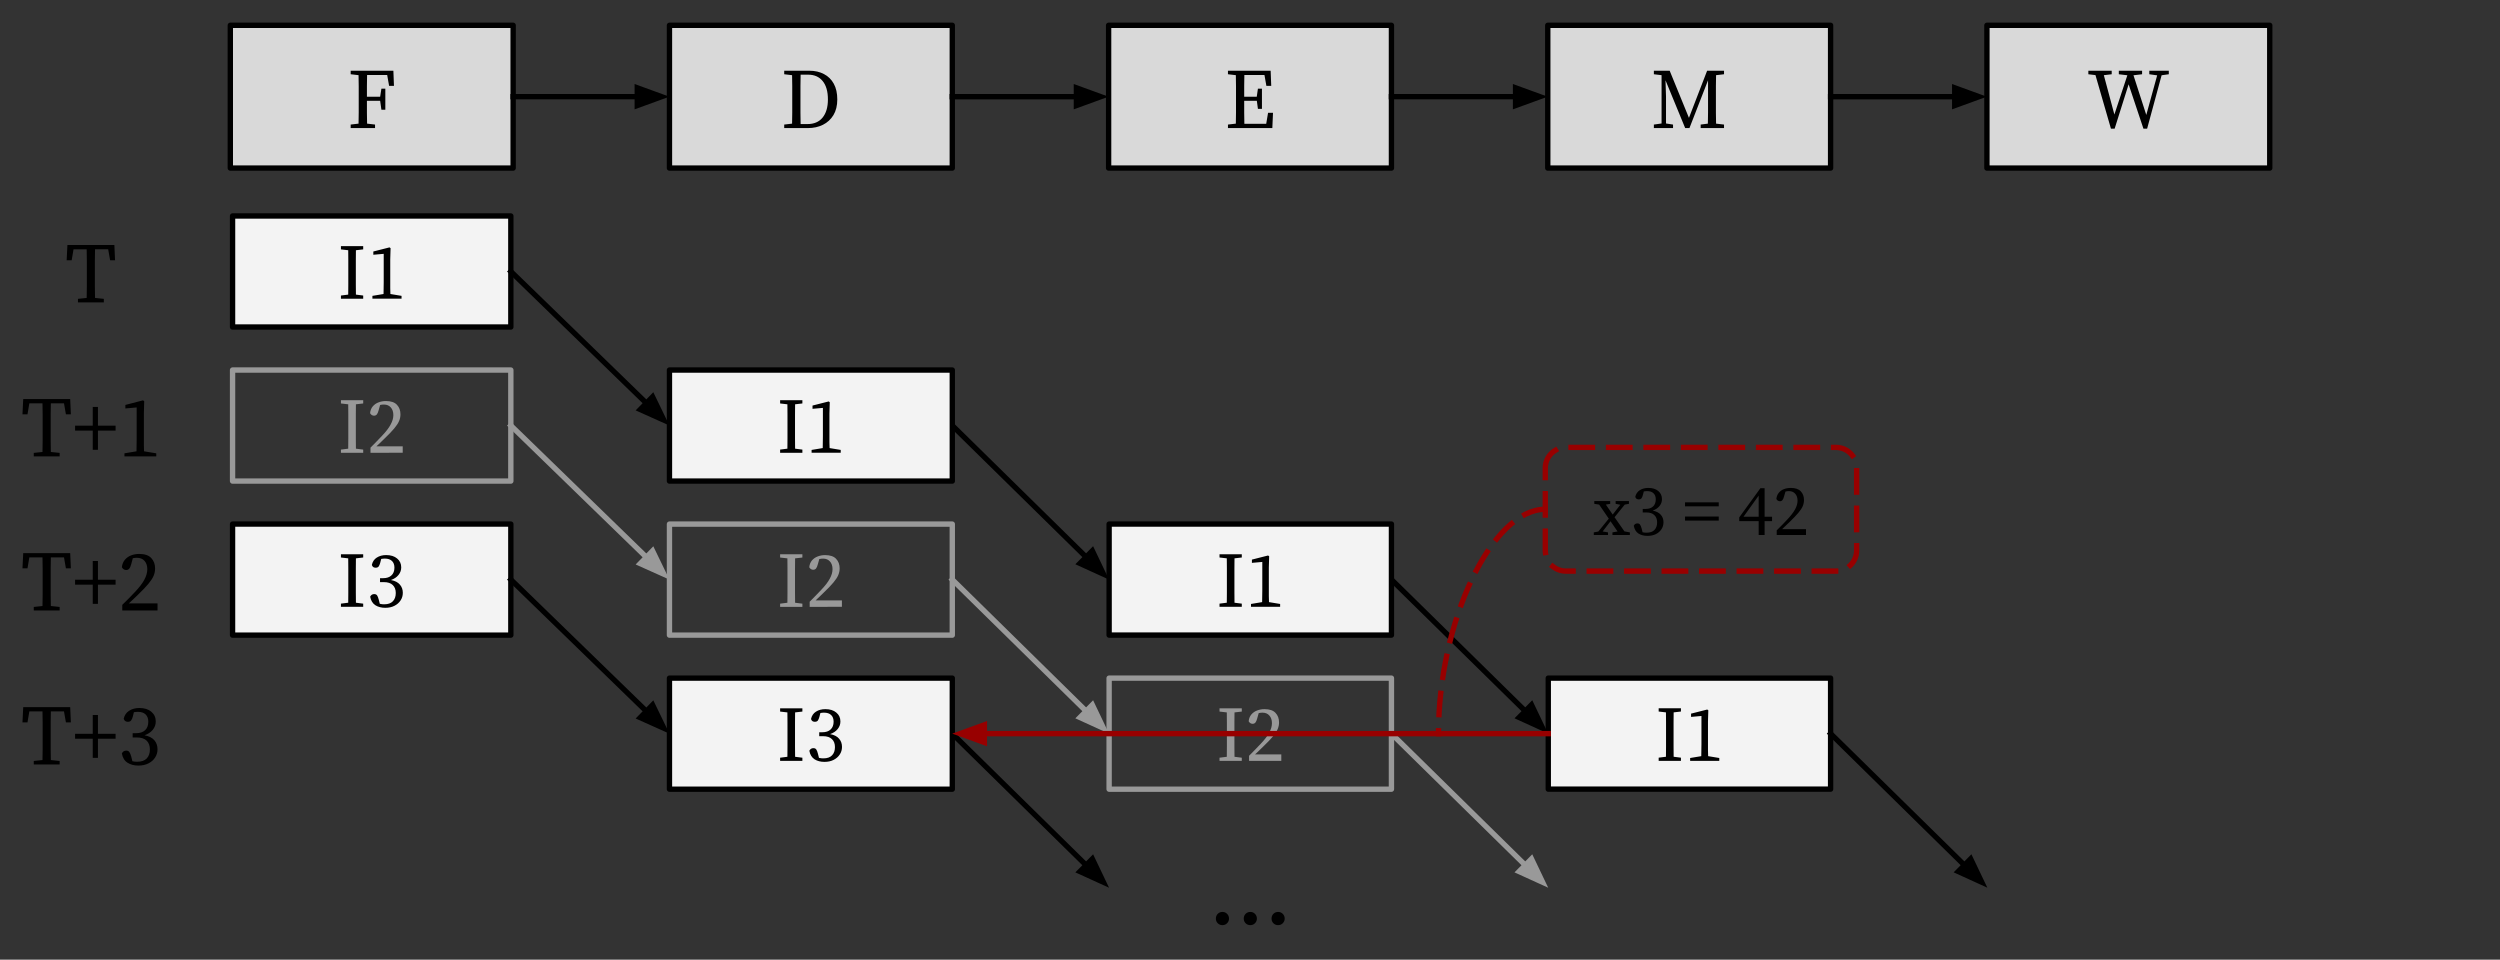 <?xml version="1.0" encoding="UTF-8" standalone="no"?>
<svg
   xmlns:dc="http://purl.org/dc/elements/1.1/"
   xmlns:cc="http://creativecommons.org/ns#"
   xmlns:rdf="http://www.w3.org/1999/02/22-rdf-syntax-ns#"
   xmlns:svg="http://www.w3.org/2000/svg"
   xmlns="http://www.w3.org/2000/svg"
   style="fill:none;stroke:none;stroke-linecap:square;stroke-miterlimit:10"
   height="179.11"
   width="466.606"
   id="svg621"
   stroke-miterlimit="10"
   viewBox="0 0 466.606 179.11"
   version="1.1">
  <rect x="0" y="0" width="466.606" height="179.11" fill="#333333" stroke="none"/>
  <defs
     id="defs625" />
  <clipPath
     id="g2fd53e73fb8_0_45.0">
    <path
       style="clip-rule:nonzero"
       id="path2"
       d="M 0,0 H 960 V 540 H 0 Z" />
  </clipPath>
  <g
     transform="translate(-9.45,-184.398)"
     id="g619"
     clip-path="url(#g2fd53e73fb8_0_45.0)">
    <path
       style="fill:#000000;fill-opacity:0;fill-rule:evenodd"
       id="path11"
       d="M 9.95,184.898 H 475.556 V 363.008 H 9.95 Z" />
    <path
       style="fill:#000000;fill-opacity:0;fill-rule:evenodd"
       id="path171"
       d="m 481.473,58.562 h 52.819 v 20.724 h -52.819 z" />
    <path
       style="fill:#000000;fill-opacity:0;fill-rule:evenodd"
       id="path203"
       d="m 481.473,87.312 h 52.819 v 20.724 h -52.819 z" />
    <path
       style="fill:#000000;fill-opacity:0;fill-rule:evenodd"
       id="path237"
       d="m 481.473,116.063 h 52.819 v 20.724 h -52.819 z" />
    <path
       style="fill:#000000;fill-opacity:0;fill-rule:evenodd"
       id="path271"
       d="m 481.473,144.814 h 52.819 v 20.724 h -52.819 z" />
    <path
       style="fill:#000000;fill-opacity:0;fill-rule:evenodd"
       id="path275"
       d="m 481.473,173.564 h 52.819 v 20.724 h -52.819 z" />
    <path
       style="fill:#d9d9d9;fill-rule:evenodd"
       id="path409"
       d="m 52.437,189.12 h 52.787 v 26.646 h -52.787 z" />
    <path
       style="fill-rule:evenodd;stroke:#000000;stroke-width:1;stroke-linecap:butt;stroke-linejoin:round"
       id="path411"
       d="m 52.437,189.12 h 52.787 v 26.646 h -52.787 z" />
    <path
       style="fill:#000000;fill-rule:nonzero"
       id="path413"
       d="m 74.902,198.256 v -0.656 h 7.969 l 0.109,2.828 h -0.906 l -0.359,-2.031 h -3.75 q -0.016,1.031 -0.031,2.062 0,1.016 0,2 h 2.469 l 0.234,-1.516 h 0.734 v 3.938 h -0.734 l -0.234,-1.672 h -2.469 q 0,1.188 0,2.234 0.016,1.031 0.031,2.031 l 1.484,0.172 v 0.656 h -4.547 v -0.656 l 1.469,-0.172 q 0.031,-1.016 0.031,-2.047 0,-1.047 0,-2.078 v -0.797 q 0,-1.031 0,-2.062 0,-1.031 -0.031,-2.062 z" />
    <path
       style="fill:#d9d9d9;fill-rule:evenodd"
       id="path415"
       d="m 134.401,189.121 h 52.787 v 26.646 h -52.787 z" />
    <path
       style="fill-rule:evenodd;stroke:#000000;stroke-width:1;stroke-linecap:butt;stroke-linejoin:round"
       id="path417"
       d="m 134.401,189.121 h 52.787 v 26.646 h -52.787 z" />
    <path
       style="fill:#000000;fill-rule:nonzero"
       id="path419"
       d="m 158.849,203.148 q 0,1.172 0,2.266 0.016,1.078 0.031,2.141 h 1.266 q 1.844,0 2.828,-1.203 1,-1.219 1,-3.391 0,-2.25 -0.984,-3.438 -0.969,-1.188 -2.703,-1.188 h -1.406 q -0.016,1.031 -0.031,2.094 0,1.062 0,2.125 z m -3.031,-4.891 v -0.656 h 4.719 q 1.531,0 2.703,0.625 1.172,0.609 1.828,1.797 0.656,1.188 0.656,2.938 0,1.734 -0.719,2.922 -0.719,1.188 -1.969,1.812 -1.234,0.609 -2.797,0.609 h -4.422 v -0.656 l 1.469,-0.172 q 0.031,-1.031 0.031,-2.094 0,-1.062 0,-2.234 v -0.594 q 0,-1.031 0,-2.062 0,-1.031 -0.031,-2.062 z" />
    <path
       style="fill:#000000;fill-opacity:0;fill-rule:evenodd"
       id="path421"
       d="M 9.228346e-4,224.711 H 52.82 V 245.436 H 9.228346e-4 Z" />
    <path
       style="fill:#000000;fill-rule:nonzero"
       id="path423"
       d="m 21.891,232.974 0.141,-2.844 h 8.766 l 0.125,2.844 h -0.922 l -0.359,-2.047 h -2.453 q -0.016,1.031 -0.031,2.078 0,1.031 0,2.078 v 0.797 q 0,1.016 0,2.047 0.016,1.031 0.031,2.078 l 1.641,0.172 v 0.656 h -4.828 v -0.656 l 1.625,-0.172 q 0.031,-1.031 0.031,-2.062 0,-1.031 0,-2.062 v -0.797 q 0,-1.031 0,-2.062 0,-1.047 -0.031,-2.094 h -2.453 l -0.344,2.047 z" />
    <path
       style="fill:#f3f3f3;fill-rule:evenodd"
       id="path425"
       d="m 52.856,224.707 h 51.937 v 20.724 H 52.856 Z" />
    <path
       style="fill-rule:evenodd;stroke:#000000;stroke-width:1;stroke-linecap:butt;stroke-linejoin:round"
       id="path427"
       d="m 52.856,224.707 h 51.937 v 20.724 H 52.856 Z" />
    <path
       style="fill:#000000;fill-rule:nonzero"
       id="path429"
       d="M 73.083,230.946 V 230.337 h 4.156 v 0.609 l -1.359,0.156 q -0.016,0.922 -0.016,1.875 0,0.953 0,1.906 v 0.719 q 0,0.938 0,1.891 0,0.938 0.016,1.891 l 1.359,0.172 v 0.594 h -4.156 v -0.594 l 1.359,-0.172 q 0.016,-0.922 0.016,-1.875 0,-0.953 0,-1.906 v -0.719 q 0,-0.953 0,-1.891 0,-0.953 -0.016,-1.891 z m 6.047,0.391 3.016,-0.766 0.203,0.141 -0.062,2.094 v 4.25 q 0,0.547 0,1.109 0.016,0.547 0.031,1.109 l 2.078,0.344 v 0.531 h -5.438 v -0.531 l 2.078,-0.344 q 0.016,-0.562 0.016,-1.109 0.016,-0.562 0.016,-1.109 v -5.281 l -1.938,0.172 z" />
    <path
       style="fill:#000000;fill-opacity:0;fill-rule:evenodd"
       id="path431"
       d="m 187.188,263.824 29.26,28.756" />
    <path
       style="fill-rule:evenodd;stroke:#000000;stroke-width:1;stroke-linecap:butt;stroke-linejoin:round"
       id="path433"
       d="m 187.188,263.824 24.981,24.55" />
    <path
       style="fill:#000000;fill-rule:evenodd;stroke:#000000;stroke-width:1;stroke-linecap:butt"
       id="path435"
       d="m 211.011,289.553 4.394,2.003 -2.079,-4.359 z" />
    <path
       style="fill:#000000;fill-opacity:0;fill-rule:evenodd"
       id="path437"
       d="m 104.793,235.07 29.606,28.756" />
    <path
       style="fill-rule:evenodd;stroke:#000000;stroke-width:1;stroke-linecap:butt;stroke-linejoin:round"
       id="path439"
       d="m 104.793,235.07 25.302,24.576" />
    <path
       style="fill:#000000;fill-rule:evenodd;stroke:#000000;stroke-width:1;stroke-linecap:butt"
       id="path441"
       d="m 128.945,260.83 4.406,1.977 -2.105,-4.347 z" />
    <path
       style="fill:#000000;fill-opacity:0;fill-rule:evenodd"
       id="path443"
       d="m 269.152,292.575 29.26,28.756" />
    <path
       style="fill-rule:evenodd;stroke:#000000;stroke-width:1;stroke-linecap:butt;stroke-linejoin:round"
       id="path445"
       d="m 269.152,292.575 24.981,24.55" />
    <path
       style="fill:#000000;fill-rule:evenodd;stroke:#000000;stroke-width:1;stroke-linecap:butt"
       id="path447"
       d="m 292.975,318.303 4.394,2.003 -2.079,-4.359 z" />
    <path
       style="fill:#000000;fill-opacity:0;fill-rule:evenodd"
       id="path449"
       d="M 9.228346e-4,253.462 H 52.82 v 20.724 H 9.228346e-4 Z" />
    <path
       style="fill:#000000;fill-rule:nonzero"
       id="path451"
       d="m 13.643,261.725 0.141,-2.844 h 8.766 l 0.125,2.844 h -0.922 l -0.359,-2.047 h -2.453 q -0.016,1.031 -0.031,2.078 0,1.031 0,2.078 v 0.797 q 0,1.016 0,2.047 0.016,1.031 0.031,2.078 l 1.641,0.172 v 0.656 h -4.828 v -0.656 l 1.625,-0.172 q 0.031,-1.031 0.031,-2.062 0,-1.031 0,-2.062 v -0.797 q 0,-1.031 0,-2.062 0,-1.047 -0.031,-2.094 h -2.453 l -0.344,2.047 z m 13.117,6.625 v -3.578 h -3.297 v -0.922 h 3.297 v -3.5 h 0.969 v 3.5 h 3.297 v 0.922 h -3.297 v 3.578 z m 6.09,-8.375 3.297,-0.859 0.219,0.172 -0.062,2.281 v 4.641 q 0,0.594 0,1.203 0.016,0.609 0.031,1.219 l 2.281,0.375 v 0.578 h -5.938 v -0.578 l 2.25,-0.375 q 0.016,-0.609 0.016,-1.219 0.016,-0.609 0.016,-1.203 v -5.766 l -2.109,0.188 z" />
    <path
       style="fill:#f3f3f3;fill-rule:evenodd"
       id="path453"
       d="m 134.401,253.462 h 52.787 v 20.724 h -52.787 z" />
    <path
       style="fill-rule:evenodd;stroke:#000000;stroke-width:1;stroke-linecap:butt;stroke-linejoin:round"
       id="path455"
       d="m 134.401,253.462 h 52.787 v 20.724 h -52.787 z" />
    <path
       style="fill:#000000;fill-rule:nonzero"
       id="path457"
       d="m 155.053,259.701 v -0.609 h 4.156 v 0.609 l -1.359,0.156 q -0.016,0.922 -0.016,1.875 0,0.953 0,1.906 v 0.719 q 0,0.938 0,1.891 0,0.938 0.016,1.891 l 1.359,0.172 v 0.594 h -4.156 v -0.594 l 1.359,-0.172 q 0.016,-0.922 0.016,-1.875 0,-0.953 0,-1.906 v -0.719 q 0,-0.953 0,-1.891 0,-0.953 -0.016,-1.891 z m 6.047,0.391 3.016,-0.766 0.203,0.141 -0.062,2.094 v 4.25 q 0,0.547 0,1.109 0.016,0.547 0.031,1.109 l 2.078,0.344 v 0.531 h -5.438 v -0.531 l 2.078,-0.344 q 0.016,-0.562 0.016,-1.109 0.016,-0.562 0.016,-1.109 v -5.281 l -1.938,0.172 z" />
    <path
       style="fill:#d9d9d9;fill-rule:evenodd"
       id="path459"
       d="m 216.365,189.12 h 52.787 v 26.646 h -52.787 z" />
    <path
       style="fill-rule:evenodd;stroke:#000000;stroke-width:1;stroke-linecap:butt;stroke-linejoin:round"
       id="path461"
       d="m 216.365,189.12 h 52.787 v 26.646 h -52.787 z" />
    <path
       style="fill:#000000;fill-rule:nonzero"
       id="path463"
       d="m 238.638,198.256 v -0.656 h 7.969 l 0.109,2.828 h -0.906 l -0.359,-2.031 h -3.75 q -0.016,1.031 -0.031,2.062 0,1.016 0,2 h 2.344 l 0.219,-1.516 h 0.75 v 3.781 h -0.75 l -0.203,-1.516 h -2.359 q 0,1.203 0,2.25 0.016,1.047 0.031,2.047 h 4.078 l 0.344,-2.047 h 0.922 l -0.125,2.844 h -8.281 v -0.656 l 1.469,-0.172 q 0.031,-1.016 0.031,-2.047 0,-1.047 0,-2.078 v -0.797 q 0,-1.031 0,-2.062 0,-1.031 -0.031,-2.062 z" />
    <path
       style="fill:#d9d9d9;fill-rule:evenodd"
       id="path465"
       d="m 298.329,189.121 h 52.787 v 26.646 H 298.329 Z" />
    <path
       style="fill-rule:evenodd;stroke:#000000;stroke-width:1;stroke-linecap:butt;stroke-linejoin:round"
       id="path467"
       d="m 298.329,189.121 h 52.787 v 26.646 H 298.329 Z" />
    <path
       style="fill:#000000;fill-rule:nonzero"
       id="path469"
       d="m 318.132,208.304 v -0.656 l 1.438,-0.203 v -9.016 l -1.438,-0.172 v -0.656 h 2.953 l 3.594,8.797 3.391,-8.797 h 3.156 v 0.656 l -1.484,0.172 q -0.016,1.016 -0.031,2.062 0,1.031 0,2.062 v 0.797 q 0,1.016 0,2.047 0.016,1.031 0.031,2.078 l 1.484,0.172 v 0.656 h -4.359 v -0.656 l 1.344,-0.172 q 0.031,-1.016 0.031,-2.047 0,-1.047 0,-2.062 v -3.984 l -3.469,8.922 h -0.797 l -3.672,-8.922 0.094,3.016 v 5.047 l 1.312,0.203 v 0.656 z" />
    <path
       style="fill:#d9d9d9;fill-rule:evenodd"
       id="path471"
       d="m 380.293,189.121 h 52.787 v 26.646 h -52.787 z" />
    <path
       style="fill-rule:evenodd;stroke:#000000;stroke-width:1;stroke-linecap:butt;stroke-linejoin:round"
       id="path473"
       d="m 380.293,189.121 h 52.787 v 26.646 h -52.787 z" />
    <path
       style="fill:#000000;fill-rule:nonzero"
       id="path475"
       d="m 410.6,198.257 v -0.656 h 3.641 v 0.656 l -1.344,0.188 -2.703,9.969 h -0.688 l -2.766,-8.281 -2.609,8.281 h -0.688 l -2.891,-10 -1.328,-0.156 v -0.656 h 4.359 v 0.656 l -1.469,0.172 1.969,7.344 2.422,-7.328 -1.594,-0.188 v -0.656 h 4.344 v 0.656 l -1.609,0.188 2.391,7.406 2.031,-7.391 z" />
    <path
       style="fill:#f3f3f3;fill-rule:evenodd"
       id="path477"
       d="m 216.459,282.213 h 52.693 v 20.724 h -52.693 z" />
    <path
       style="fill-rule:evenodd;stroke:#000000;stroke-width:1;stroke-linecap:butt;stroke-linejoin:round"
       id="path479"
       d="m 216.459,282.213 h 52.693 v 20.724 h -52.693 z" />
    <path
       style="fill:#000000;fill-rule:nonzero"
       id="path481"
       d="m 237.064,288.452 v -0.609 h 4.156 v 0.609 l -1.359,0.156 q -0.016,0.922 -0.016,1.875 0,0.953 0,1.906 v 0.719 q 0,0.938 0,1.891 0,0.938 0.016,1.891 l 1.359,0.172 v 0.594 h -4.156 v -0.594 l 1.359,-0.172 q 0.016,-0.922 0.016,-1.875 0,-0.953 0,-1.906 v -0.719 q 0,-0.953 0,-1.891 0,-0.953 -0.016,-1.891 z m 6.047,0.391 3.016,-0.766 0.203,0.141 -0.062,2.094 v 4.25 q 0,0.547 0,1.109 0.016,0.547 0.031,1.109 l 2.078,0.344 v 0.531 h -5.438 v -0.531 l 2.078,-0.344 q 0.016,-0.562 0.016,-1.109 0.016,-0.562 0.016,-1.109 v -5.281 l -1.938,0.172 z" />
    <path
       style="fill:#000000;fill-opacity:0;fill-rule:evenodd"
       id="path483"
       d="M 9.228346e-4,282.213 H 52.82 v 20.724 H 9.228346e-4 Z" />
    <path
       style="fill:#000000;fill-rule:nonzero"
       id="path485"
       d="m 13.643,290.475 0.141,-2.844 h 8.766 l 0.125,2.844 h -0.922 l -0.359,-2.047 h -2.453 q -0.016,1.031 -0.031,2.078 0,1.031 0,2.078 v 0.797 q 0,1.016 0,2.047 0.016,1.031 0.031,2.078 l 1.641,0.172 v 0.656 h -4.828 v -0.656 l 1.625,-0.172 q 0.031,-1.031 0.031,-2.062 0,-1.031 0,-2.062 v -0.797 q 0,-1.031 0,-2.062 0,-1.047 -0.031,-2.094 h -2.453 l -0.344,2.047 z m 13.117,6.625 v -3.578 h -3.297 v -0.922 h 3.297 v -3.5 h 0.969 v 3.5 h 3.297 v 0.922 h -3.297 v 3.578 z m 5.512,1.234 v -1.047 q 0.641,-0.609 1.234,-1.219 0.609,-0.625 1.125,-1.172 1.203,-1.266 1.75,-2.281 0.562,-1.031 0.562,-1.969 0,-0.984 -0.516,-1.562 -0.516,-0.578 -1.406,-0.578 -0.156,0 -0.359,0.016 -0.188,0.016 -0.422,0.062 l -0.297,1.109 q -0.156,0.594 -0.375,0.844 -0.219,0.25 -0.562,0.25 -0.516,0 -0.812,-0.516 0.094,-0.844 0.562,-1.391 0.469,-0.562 1.172,-0.828 0.703,-0.266 1.5,-0.266 1.547,0 2.25,0.766 0.719,0.75 0.719,1.953 0,0.703 -0.281,1.375 -0.281,0.656 -0.969,1.484 -0.688,0.828 -1.922,2.016 -0.328,0.312 -0.781,0.75 -0.453,0.422 -0.953,0.891 h 5.359 v 1.312 z" />
    <path
       style="fill:#000000;fill-opacity:0;fill-rule:evenodd"
       id="path487"
       d="m 105.224,202.443 h 29.165" />
    <path
       style="fill-rule:evenodd;stroke:#000000;stroke-width:1;stroke-linecap:butt;stroke-linejoin:round"
       id="path489"
       d="m 105.224,202.443 h 23.165" />
    <path
       style="fill:#000000;fill-rule:evenodd;stroke:#000000;stroke-width:1;stroke-linecap:butt"
       id="path491"
       d="m 128.39,204.095 4.538,-1.652 -4.538,-1.652 z" />
    <path
       style="fill:#000000;fill-opacity:0;fill-rule:evenodd"
       id="path493"
       d="m 187.188,202.444 h 29.165" />
    <path
       style="fill-rule:evenodd;stroke:#000000;stroke-width:1;stroke-linecap:butt;stroke-linejoin:round"
       id="path495"
       d="m 187.188,202.444 h 23.165" />
    <path
       style="fill:#000000;fill-rule:evenodd;stroke:#000000;stroke-width:1;stroke-linecap:butt"
       id="path497"
       d="m 210.354,204.096 4.538,-1.652 -4.538,-1.652 z" />
    <path
       style="fill:#000000;fill-opacity:0;fill-rule:evenodd"
       id="path499"
       d="m 269.152,202.443 h 29.165" />
    <path
       style="fill-rule:evenodd;stroke:#000000;stroke-width:1;stroke-linecap:butt;stroke-linejoin:round"
       id="path501"
       d="m 269.152,202.443 h 23.165" />
    <path
       style="fill:#000000;fill-rule:evenodd;stroke:#000000;stroke-width:1;stroke-linecap:butt"
       id="path503"
       d="m 292.318,204.095 4.538,-1.652 -4.538,-1.652 z" />
    <path
       style="fill:#000000;fill-opacity:0;fill-rule:evenodd"
       id="path505"
       d="m 351.116,202.444 h 29.165" />
    <path
       style="fill-rule:evenodd;stroke:#000000;stroke-width:1;stroke-linecap:butt;stroke-linejoin:round"
       id="path507"
       d="m 351.116,202.444 h 23.165" />
    <path
       style="fill:#000000;fill-rule:evenodd;stroke:#000000;stroke-width:1;stroke-linecap:butt"
       id="path509"
       d="m 374.282,204.096 4.538,-1.652 -4.538,-1.652 z" />
    <path
       style="fill:#f3f3f3;fill-rule:evenodd"
       id="path511"
       d="m 298.423,310.963 h 52.693 v 20.724 h -52.693 z" />
    <path
       style="fill-rule:evenodd;stroke:#000000;stroke-width:1;stroke-linecap:butt;stroke-linejoin:round"
       id="path513"
       d="m 298.423,310.963 h 52.693 v 20.724 h -52.693 z" />
    <path
       style="fill:#000000;fill-rule:nonzero"
       id="path515"
       d="m 319.028,317.202 v -0.609 h 4.156 v 0.609 l -1.359,0.156 q -0.016,0.922 -0.016,1.875 0,0.953 0,1.906 v 0.719 q 0,0.938 0,1.891 0,0.938 0.016,1.891 l 1.359,0.172 v 0.594 h -4.156 v -0.594 l 1.359,-0.172 q 0.016,-0.922 0.016,-1.875 0,-0.953 0,-1.906 v -0.719 q 0,-0.953 0,-1.891 0,-0.953 -0.016,-1.891 z m 6.047,0.391 3.016,-0.766 0.203,0.141 -0.062,2.094 v 4.25 q 0,0.547 0,1.109 0.016,0.547 0.031,1.109 l 2.078,0.344 v 0.531 h -5.438 v -0.531 l 2.078,-0.344 q 0.016,-0.562 0.016,-1.109 0.016,-0.562 0.016,-1.109 v -5.281 l -1.938,0.172 z" />
    <path
       style="fill:#000000;fill-opacity:0;fill-rule:evenodd"
       id="path517"
       d="M 9.228346e-4,310.963 H 52.82 v 20.724 H 9.228346e-4 Z" />
    <path
       style="fill:#000000;fill-rule:nonzero"
       id="path519"
       d="m 13.643,319.226 0.141,-2.844 h 8.766 l 0.125,2.844 h -0.922 l -0.359,-2.047 h -2.453 q -0.016,1.031 -0.031,2.078 0,1.031 0,2.078 v 0.797 q 0,1.016 0,2.047 0.016,1.031 0.031,2.078 l 1.641,0.172 v 0.656 h -4.828 v -0.656 l 1.625,-0.172 q 0.031,-1.031 0.031,-2.062 0,-1.031 0,-2.062 v -0.797 q 0,-1.031 0,-2.062 0,-1.047 -0.031,-2.094 h -2.453 l -0.344,2.047 z m 13.117,6.625 v -3.578 h -3.297 v -0.922 h 3.297 v -3.5 h 0.969 v 3.5 h 3.297 v 0.922 h -3.297 v 3.578 z m 7.449,-4.609 h 0.641 q 1.078,0 1.672,-0.547 0.609,-0.562 0.609,-1.594 0,-0.875 -0.5,-1.359 -0.5,-0.484 -1.453,-0.484 -0.156,0 -0.328,0.016 -0.172,0.016 -0.406,0.047 l -0.203,0.812 q -0.125,0.484 -0.328,0.734 -0.188,0.25 -0.594,0.25 -0.266,0 -0.469,-0.125 -0.203,-0.125 -0.312,-0.438 0.219,-1 1.016,-1.5 0.797,-0.516 1.906,-0.516 1.406,0 2.234,0.703 0.828,0.688 0.828,1.812 0,0.859 -0.547,1.547 -0.547,0.672 -1.547,1.031 1.234,0.234 1.828,0.922 0.594,0.688 0.594,1.688 0,0.859 -0.453,1.547 -0.438,0.688 -1.25,1.094 -0.797,0.406 -1.891,0.406 -1.156,0 -2,-0.531 -0.844,-0.531 -1.062,-1.734 0.266,-0.531 0.812,-0.531 0.422,0 0.594,0.281 0.188,0.266 0.359,0.875 l 0.203,0.828 q 0.266,0.062 0.484,0.078 0.234,0.016 0.406,0.016 1.188,0 1.781,-0.609 0.594,-0.625 0.594,-1.688 0,-1.047 -0.609,-1.641 -0.609,-0.594 -1.844,-0.594 h -0.766 z" />
    <path
       style="fill:#000000;fill-opacity:0;fill-rule:evenodd"
       id="path521"
       d="m 52.856,253.463 h 51.937 v 20.724 H 52.856 Z" />
    <path
       style="fill-rule:evenodd;stroke:#999999;stroke-width:1;stroke-linecap:butt;stroke-linejoin:round"
       id="path523"
       d="m 52.856,253.463 h 51.937 v 20.724 H 52.856 Z" />
    <path
       style="fill:#999999;fill-rule:nonzero"
       id="path525"
       d="m 73.083,259.702 v -0.609 h 4.156 v 0.609 l -1.359,0.156 q -0.016,0.922 -0.016,1.875 0,0.953 0,1.906 v 0.719 q 0,0.938 0,1.891 0,0.938 0.016,1.891 l 1.359,0.172 v 0.594 h -4.156 v -0.594 l 1.359,-0.172 q 0.016,-0.922 0.016,-1.875 0,-0.953 0,-1.906 v -0.719 q 0,-0.953 0,-1.891 0,-0.953 -0.016,-1.891 z m 5.516,9.203 v -0.953 q 0.578,-0.578 1.125,-1.141 0.547,-0.562 1.016,-1.062 1.109,-1.156 1.609,-2.094 0.516,-0.938 0.516,-1.781 0,-0.906 -0.484,-1.438 -0.469,-0.531 -1.266,-0.531 -0.156,0 -0.344,0.016 -0.172,0.016 -0.375,0.062 l -0.281,1 q -0.141,0.547 -0.344,0.781 -0.203,0.219 -0.5,0.219 -0.484,0 -0.75,-0.469 0.078,-0.766 0.5,-1.266 0.438,-0.516 1.078,-0.75 0.641,-0.25 1.375,-0.25 1.422,0 2.062,0.703 0.656,0.688 0.656,1.781 0,0.656 -0.266,1.266 -0.25,0.594 -0.891,1.359 -0.625,0.75 -1.75,1.828 -0.297,0.297 -0.719,0.703 -0.406,0.391 -0.859,0.812 h 4.906 v 1.203 z" />
    <path
       style="fill:#000000;fill-opacity:0;fill-rule:evenodd"
       id="path527"
       d="m 187.188,292.58 29.26,28.756" />
    <path
       style="fill-rule:evenodd;stroke:#999999;stroke-width:1;stroke-linecap:butt;stroke-linejoin:round"
       id="path529"
       d="m 187.188,292.58 24.981,24.55" />
    <path
       style="fill:#999999;fill-rule:evenodd;stroke:#999999;stroke-width:1;stroke-linecap:butt"
       id="path531"
       d="m 211.011,318.309 4.394,2.003 -2.079,-4.359 z" />
    <path
       style="fill:#000000;fill-opacity:0;fill-rule:evenodd"
       id="path533"
       d="m 104.793,263.825 29.606,28.756" />
    <path
       style="fill-rule:evenodd;stroke:#999999;stroke-width:1;stroke-linecap:butt;stroke-linejoin:round"
       id="path535"
       d="m 104.793,263.825 25.302,24.576" />
    <path
       style="fill:#999999;fill-rule:evenodd;stroke:#999999;stroke-width:1;stroke-linecap:butt"
       id="path537"
       d="m 128.945,289.586 4.406,1.977 -2.105,-4.347 z" />
    <path
       style="fill:#000000;fill-opacity:0;fill-rule:evenodd"
       id="path539"
       d="m 269.152,321.331 29.26,28.756" />
    <path
       style="fill-rule:evenodd;stroke:#999999;stroke-width:1;stroke-linecap:butt;stroke-linejoin:round"
       id="path541"
       d="m 269.152,321.331 24.981,24.55" />
    <path
       style="fill:#999999;fill-rule:evenodd;stroke:#999999;stroke-width:1;stroke-linecap:butt"
       id="path543"
       d="m 292.975,347.059 4.394,2.003 -2.079,-4.359 z" />
    <path
       style="fill:#000000;fill-opacity:0;fill-rule:evenodd"
       id="path545"
       d="m 134.401,282.218 h 52.787 v 20.724 h -52.787 z" />
    <path
       style="fill-rule:evenodd;stroke:#999999;stroke-width:1;stroke-linecap:butt;stroke-linejoin:round"
       id="path547"
       d="m 134.401,282.218 h 52.787 v 20.724 h -52.787 z" />
    <path
       style="fill:#999999;fill-rule:nonzero"
       id="path549"
       d="m 155.053,288.457 v -0.609 h 4.156 v 0.609 l -1.359,0.156 q -0.016,0.922 -0.016,1.875 0,0.953 0,1.906 v 0.719 q 0,0.938 0,1.891 0,0.938 0.016,1.891 l 1.359,0.172 v 0.594 h -4.156 v -0.594 l 1.359,-0.172 q 0.016,-0.922 0.016,-1.875 0,-0.953 0,-1.906 v -0.719 q 0,-0.953 0,-1.891 0,-0.953 -0.016,-1.891 z m 5.516,9.203 v -0.953 q 0.578,-0.578 1.125,-1.141 0.547,-0.562 1.016,-1.062 1.109,-1.156 1.609,-2.094 0.516,-0.938 0.516,-1.781 0,-0.906 -0.484,-1.438 -0.469,-0.531 -1.266,-0.531 -0.156,0 -0.344,0.016 -0.172,0.016 -0.375,0.062 l -0.281,1 q -0.141,0.547 -0.344,0.781 -0.203,0.219 -0.5,0.219 -0.484,0 -0.75,-0.469 0.078,-0.766 0.5,-1.266 0.438,-0.516 1.078,-0.75 0.641,-0.25 1.375,-0.25 1.422,0 2.062,0.703 0.656,0.688 0.656,1.781 0,0.656 -0.266,1.266 -0.25,0.594 -0.891,1.359 -0.625,0.75 -1.75,1.828 -0.297,0.297 -0.719,0.703 -0.406,0.391 -0.859,0.812 h 4.906 v 1.203 z" />
    <path
       style="fill:#000000;fill-opacity:0;fill-rule:evenodd"
       id="path551"
       d="m 216.459,310.969 h 52.693 v 20.724 h -52.693 z" />
    <path
       style="fill-rule:evenodd;stroke:#999999;stroke-width:1;stroke-linecap:butt;stroke-linejoin:round"
       id="path553"
       d="m 216.459,310.969 h 52.693 v 20.724 h -52.693 z" />
    <path
       style="fill:#999999;fill-rule:nonzero"
       id="path555"
       d="m 237.064,317.208 v -0.609 h 4.156 v 0.609 l -1.359,0.156 q -0.016,0.922 -0.016,1.875 0,0.953 0,1.906 v 0.719 q 0,0.938 0,1.891 0,0.938 0.016,1.891 l 1.359,0.172 v 0.594 h -4.156 v -0.594 l 1.359,-0.172 q 0.016,-0.922 0.016,-1.875 0,-0.953 0,-1.906 v -0.719 q 0,-0.953 0,-1.891 0,-0.953 -0.016,-1.891 z m 5.516,9.203 v -0.953 q 0.578,-0.578 1.125,-1.141 0.547,-0.562 1.016,-1.062 1.109,-1.156 1.609,-2.094 0.516,-0.938 0.516,-1.781 0,-0.906 -0.484,-1.438 -0.469,-0.531 -1.266,-0.531 -0.156,0 -0.344,0.016 -0.172,0.016 -0.375,0.062 l -0.281,1 q -0.141,0.547 -0.344,0.781 -0.203,0.219 -0.5,0.219 -0.484,0 -0.75,-0.469 0.078,-0.766 0.5,-1.266 0.438,-0.516 1.078,-0.75 0.641,-0.25 1.375,-0.25 1.422,0 2.062,0.703 0.656,0.688 0.656,1.781 0,0.656 -0.266,1.266 -0.25,0.594 -0.891,1.359 -0.625,0.75 -1.75,1.828 -0.297,0.297 -0.719,0.703 -0.406,0.391 -0.859,0.812 h 4.906 v 1.203 z" />
    <path
       style="fill:#f3f3f3;fill-rule:evenodd"
       id="path557"
       d="m 52.856,282.214 h 51.937 v 20.724 H 52.856 Z" />
    <path
       style="fill-rule:evenodd;stroke:#000000;stroke-width:1;stroke-linecap:butt;stroke-linejoin:round"
       id="path559"
       d="m 52.856,282.214 h 51.937 v 20.724 H 52.856 Z" />
    <path
       style="fill:#000000;fill-rule:nonzero"
       id="path561"
       d="m 73.083,288.453 v -0.609 h 4.156 v 0.609 l -1.359,0.156 q -0.016,0.922 -0.016,1.875 0,0.953 0,1.906 v 0.719 q 0,0.938 0,1.891 0,0.938 0.016,1.891 l 1.359,0.172 v 0.594 h -4.156 v -0.594 l 1.359,-0.172 q 0.016,-0.922 0.016,-1.875 0,-0.953 0,-1.906 v -0.719 q 0,-0.953 0,-1.891 0,-0.953 -0.016,-1.891 z m 7.297,3.859 h 0.578 q 1,0 1.547,-0.516 0.562,-0.516 0.562,-1.453 0,-0.812 -0.469,-1.25 -0.453,-0.438 -1.328,-0.438 -0.141,0 -0.312,0.016 -0.156,0.016 -0.359,0.047 l -0.188,0.734 q -0.125,0.453 -0.297,0.688 -0.172,0.219 -0.562,0.219 -0.234,0 -0.422,-0.109 -0.188,-0.125 -0.281,-0.406 0.203,-0.922 0.922,-1.375 0.734,-0.469 1.75,-0.469 1.297,0 2.047,0.641 0.766,0.625 0.766,1.656 0,0.797 -0.516,1.422 -0.5,0.625 -1.406,0.938 1.141,0.219 1.672,0.859 0.547,0.625 0.547,1.531 0,0.797 -0.422,1.422 -0.406,0.625 -1.141,1 -0.719,0.375 -1.719,0.375 -1.078,0 -1.844,-0.484 -0.766,-0.5 -0.969,-1.594 0.25,-0.484 0.75,-0.484 0.375,0 0.547,0.25 0.172,0.25 0.312,0.812 l 0.188,0.75 q 0.25,0.062 0.453,0.078 0.203,0.016 0.375,0.016 1.078,0 1.609,-0.562 0.547,-0.562 0.547,-1.547 0,-0.953 -0.562,-1.484 -0.547,-0.547 -1.672,-0.547 H 80.379 Z" />
    <path
       style="fill:#000000;fill-opacity:0;fill-rule:evenodd"
       id="path563"
       d="m 187.188,321.331 29.26,28.756" />
    <path
       style="fill-rule:evenodd;stroke:#000000;stroke-width:1;stroke-linecap:butt;stroke-linejoin:round"
       id="path565"
       d="m 187.188,321.331 24.981,24.55" />
    <path
       style="fill:#000000;fill-rule:evenodd;stroke:#000000;stroke-width:1;stroke-linecap:butt"
       id="path567"
       d="m 211.011,347.059 4.394,2.003 -2.079,-4.359 z" />
    <path
       style="fill:#000000;fill-opacity:0;fill-rule:evenodd"
       id="path569"
       d="m 104.793,292.576 29.606,28.756" />
    <path
       style="fill-rule:evenodd;stroke:#000000;stroke-width:1;stroke-linecap:butt;stroke-linejoin:round"
       id="path571"
       d="m 104.793,292.576 25.302,24.576" />
    <path
       style="fill:#000000;fill-rule:evenodd;stroke:#000000;stroke-width:1;stroke-linecap:butt"
       id="path573"
       d="m 128.945,318.336 4.406,1.977 -2.105,-4.347 z" />
    <path
       style="fill:#f3f3f3;fill-rule:evenodd"
       id="path575"
       d="m 134.401,310.969 h 52.787 v 20.724 h -52.787 z" />
    <path
       style="fill-rule:evenodd;stroke:#000000;stroke-width:1;stroke-linecap:butt;stroke-linejoin:round"
       id="path577"
       d="m 134.401,310.969 h 52.787 v 20.724 h -52.787 z" />
    <path
       style="fill:#000000;fill-rule:nonzero"
       id="path579"
       d="m 155.053,317.208 v -0.609 h 4.156 v 0.609 l -1.359,0.156 q -0.016,0.922 -0.016,1.875 0,0.953 0,1.906 v 0.719 q 0,0.938 0,1.891 0,0.938 0.016,1.891 l 1.359,0.172 v 0.594 h -4.156 v -0.594 l 1.359,-0.172 q 0.016,-0.922 0.016,-1.875 0,-0.953 0,-1.906 v -0.719 q 0,-0.953 0,-1.891 0,-0.953 -0.016,-1.891 z m 7.297,3.859 h 0.578 q 1,0 1.547,-0.516 0.562,-0.516 0.562,-1.453 0,-0.812 -0.469,-1.25 -0.453,-0.438 -1.328,-0.438 -0.141,0 -0.312,0.016 -0.156,0.016 -0.359,0.047 l -0.188,0.734 q -0.125,0.453 -0.297,0.688 -0.172,0.219 -0.562,0.219 -0.234,0 -0.422,-0.109 -0.188,-0.125 -0.281,-0.406 0.203,-0.922 0.922,-1.375 0.734,-0.469 1.75,-0.469 1.297,0 2.047,0.641 0.766,0.625 0.766,1.656 0,0.797 -0.516,1.422 -0.5,0.625 -1.406,0.938 1.141,0.219 1.672,0.859 0.547,0.625 0.547,1.531 0,0.797 -0.422,1.422 -0.406,0.625 -1.141,1 -0.719,0.375 -1.719,0.375 -1.078,0 -1.844,-0.484 -0.766,-0.5 -0.969,-1.594 0.25,-0.484 0.75,-0.484 0.375,0 0.547,0.25 0.172,0.25 0.312,0.812 l 0.188,0.75 q 0.25,0.062 0.453,0.078 0.203,0.016 0.375,0.016 1.078,0 1.609,-0.562 0.547,-0.562 0.547,-1.547 0,-0.953 -0.562,-1.484 -0.547,-0.547 -1.672,-0.547 h -0.703 z" />
    <path
       style="fill:#000000;fill-opacity:0;fill-rule:evenodd"
       id="path581"
       d="M 298.423,321.325 H 187.179" />
    <path
       style="fill-rule:evenodd;stroke:#980000;stroke-width:1;stroke-linecap:butt;stroke-linejoin:round"
       id="path583"
       d="M 298.423,321.325 H 193.179" />
    <path
       style="fill:#980000;fill-rule:evenodd;stroke:#980000;stroke-width:1;stroke-linecap:butt"
       id="path585"
       d="m 193.179,319.674 -4.538,1.652 4.538,1.652 z" />
    <path
       style="fill:#000000;fill-opacity:0;fill-rule:evenodd"
       id="path587"
       d="m 297.867,271.751 v 0 c 0,-2.125 1.723,-3.848 3.848,-3.848 h 50.415 c 1.021,0 1.999,0.405 2.721,1.127 0.722,0.722 1.127,1.7 1.127,2.721 v 15.391 c 0,2.125 -1.723,3.848 -3.848,3.848 h -50.415 v 0 c -2.125,0 -3.848,-1.723 -3.848,-3.848 z" />
    <path
       style="fill-rule:evenodd;stroke:#980000;stroke-width:1;stroke-linecap:butt;stroke-linejoin:round;stroke-dasharray:4, 3"
       id="path589"
       d="m 297.867,271.751 v 0 c 0,-2.125 1.723,-3.848 3.848,-3.848 h 50.415 c 1.021,0 1.999,0.405 2.721,1.127 0.722,0.722 1.127,1.7 1.127,2.721 v 15.391 c 0,2.125 -1.723,3.848 -3.848,3.848 h -50.415 v 0 c -2.125,0 -3.848,-1.723 -3.848,-3.848 z" />
    <path
       style="fill:#000000;fill-rule:nonzero"
       id="path591"
       d="m 310.995,278.434 v -0.516 h 2.484 v 0.516 l -0.781,0.141 -1.906,2.359 1.844,2.641 1.016,0.188 v 0.484 h -3.25 v -0.484 l 0.953,-0.172 -1.312,-1.906 -1.469,1.906 1,0.172 v 0.484 h -2.656 v -0.484 l 0.844,-0.156 1.953,-2.406 -1.797,-2.625 -0.906,-0.141 v -0.516 h 2.969 v 0.516 l -0.812,0.141 1.281,1.859 1.422,-1.828 z m 5.057,0.953 h 0.531 q 0.906,0 1.406,-0.469 0.5,-0.469 0.5,-1.328 0,-0.734 -0.422,-1.125 -0.406,-0.406 -1.203,-0.406 -0.125,0 -0.281,0.016 -0.141,0.016 -0.328,0.047 l -0.172,0.656 q -0.109,0.422 -0.266,0.625 -0.156,0.203 -0.516,0.203 -0.203,0 -0.375,-0.094 -0.172,-0.109 -0.266,-0.375 0.188,-0.828 0.844,-1.25 0.672,-0.422 1.594,-0.422 1.172,0 1.859,0.578 0.688,0.578 0.688,1.516 0,0.719 -0.453,1.281 -0.453,0.562 -1.281,0.859 1.016,0.203 1.516,0.781 0.5,0.562 0.5,1.391 0,0.719 -0.375,1.297 -0.375,0.578 -1.047,0.922 -0.672,0.328 -1.578,0.328 -0.969,0 -1.672,-0.438 -0.688,-0.453 -0.875,-1.453 0.219,-0.438 0.672,-0.438 0.344,0 0.5,0.234 0.156,0.219 0.297,0.719 l 0.172,0.703 q 0.219,0.047 0.406,0.062 0.188,0.016 0.328,0.016 1,0 1.484,-0.516 0.5,-0.516 0.5,-1.406 0,-0.875 -0.516,-1.359 -0.5,-0.5 -1.531,-0.5 h -0.641 z m 14.191,2.172 h -6.297 v -0.75 h 6.297 z m 0,-2.656 h -6.297 v -0.75 h 6.297 z m 9.948,2.766 h -1.391 v 2.578 h -1.109 v -2.578 h -3.625 v -0.703 l 3.953,-5.453 h 0.781 v 5.328 h 1.391 z m -5.328,-0.828 h 2.828 v -3.938 z m 6.195,3.406 v -0.859 q 0.531,-0.531 1.031,-1.031 0.5,-0.516 0.922,-0.969 1,-1.062 1.469,-1.906 0.469,-0.859 0.469,-1.625 0,-0.828 -0.438,-1.312 -0.438,-0.484 -1.172,-0.484 -0.125,0 -0.297,0.016 -0.156,0.016 -0.344,0.062 l -0.266,0.906 q -0.125,0.5 -0.312,0.703 -0.172,0.203 -0.453,0.203 -0.438,0 -0.672,-0.422 0.078,-0.703 0.453,-1.156 0.391,-0.469 0.969,-0.688 0.594,-0.219 1.266,-0.219 1.297,0 1.875,0.641 0.594,0.625 0.594,1.625 0,0.578 -0.234,1.141 -0.234,0.547 -0.812,1.234 -0.578,0.688 -1.594,1.672 -0.266,0.266 -0.656,0.625 -0.375,0.359 -0.781,0.75 h 4.453 v 1.094 z" />
    <path
       style="fill:#000000;fill-opacity:0;fill-rule:evenodd"
       id="path593"
       d="m 297.867,279.446 c -9.969,0 -19.937,20.945 -19.937,41.89" />
    <path
       style="fill-rule:evenodd;stroke:#980000;stroke-width:1;stroke-linecap:butt;stroke-linejoin:round;stroke-dasharray:4, 3"
       id="path595"
       d="m 297.867,279.446 c -9.969,0 -19.937,20.945 -19.937,41.89" />
    <path
       style="fill:#000000;fill-opacity:0;fill-rule:evenodd"
       id="path597"
       d="m 216.398,326.977 h 52.819 v 38.268 h -52.819 z" />
    <path
       style="fill:#000000;fill-rule:nonzero"
       id="path599"
       d="m 237.603,357.07 q -0.516,0 -0.875,-0.359 -0.344,-0.359 -0.344,-0.859 0,-0.531 0.344,-0.891 0.359,-0.359 0.875,-0.359 0.531,0 0.875,0.359 0.359,0.359 0.359,0.891 0,0.5 -0.359,0.859 -0.344,0.359 -0.875,0.359 z m 5.203,0 q -0.516,0 -0.875,-0.359 -0.344,-0.359 -0.344,-0.859 0,-0.531 0.344,-0.891 0.359,-0.359 0.875,-0.359 0.531,0 0.875,0.359 0.359,0.359 0.359,0.891 0,0.5 -0.359,0.859 -0.344,0.359 -0.875,0.359 z m 5.188,0 q -0.516,0 -0.875,-0.359 -0.344,-0.359 -0.344,-0.859 0,-0.531 0.344,-0.891 0.359,-0.359 0.875,-0.359 0.531,0 0.875,0.359 0.359,0.359 0.359,0.891 0,0.5 -0.359,0.859 -0.344,0.359 -0.875,0.359 z" />
    <path
       style="fill:#000000;fill-opacity:0;fill-rule:evenodd"
       id="path607"
       d="m 351.116,321.325 29.26,28.756" />
    <path
       style="fill-rule:evenodd;stroke:#000000;stroke-width:1;stroke-linecap:butt;stroke-linejoin:round"
       id="path609"
       d="m 351.116,321.325 24.981,24.55" />
    <path
       style="fill:#000000;fill-rule:evenodd;stroke:#000000;stroke-width:1;stroke-linecap:butt"
       id="path611"
       d="m 374.939,347.054 4.394,2.003 -2.079,-4.359 z" />
  </g>
</svg>
